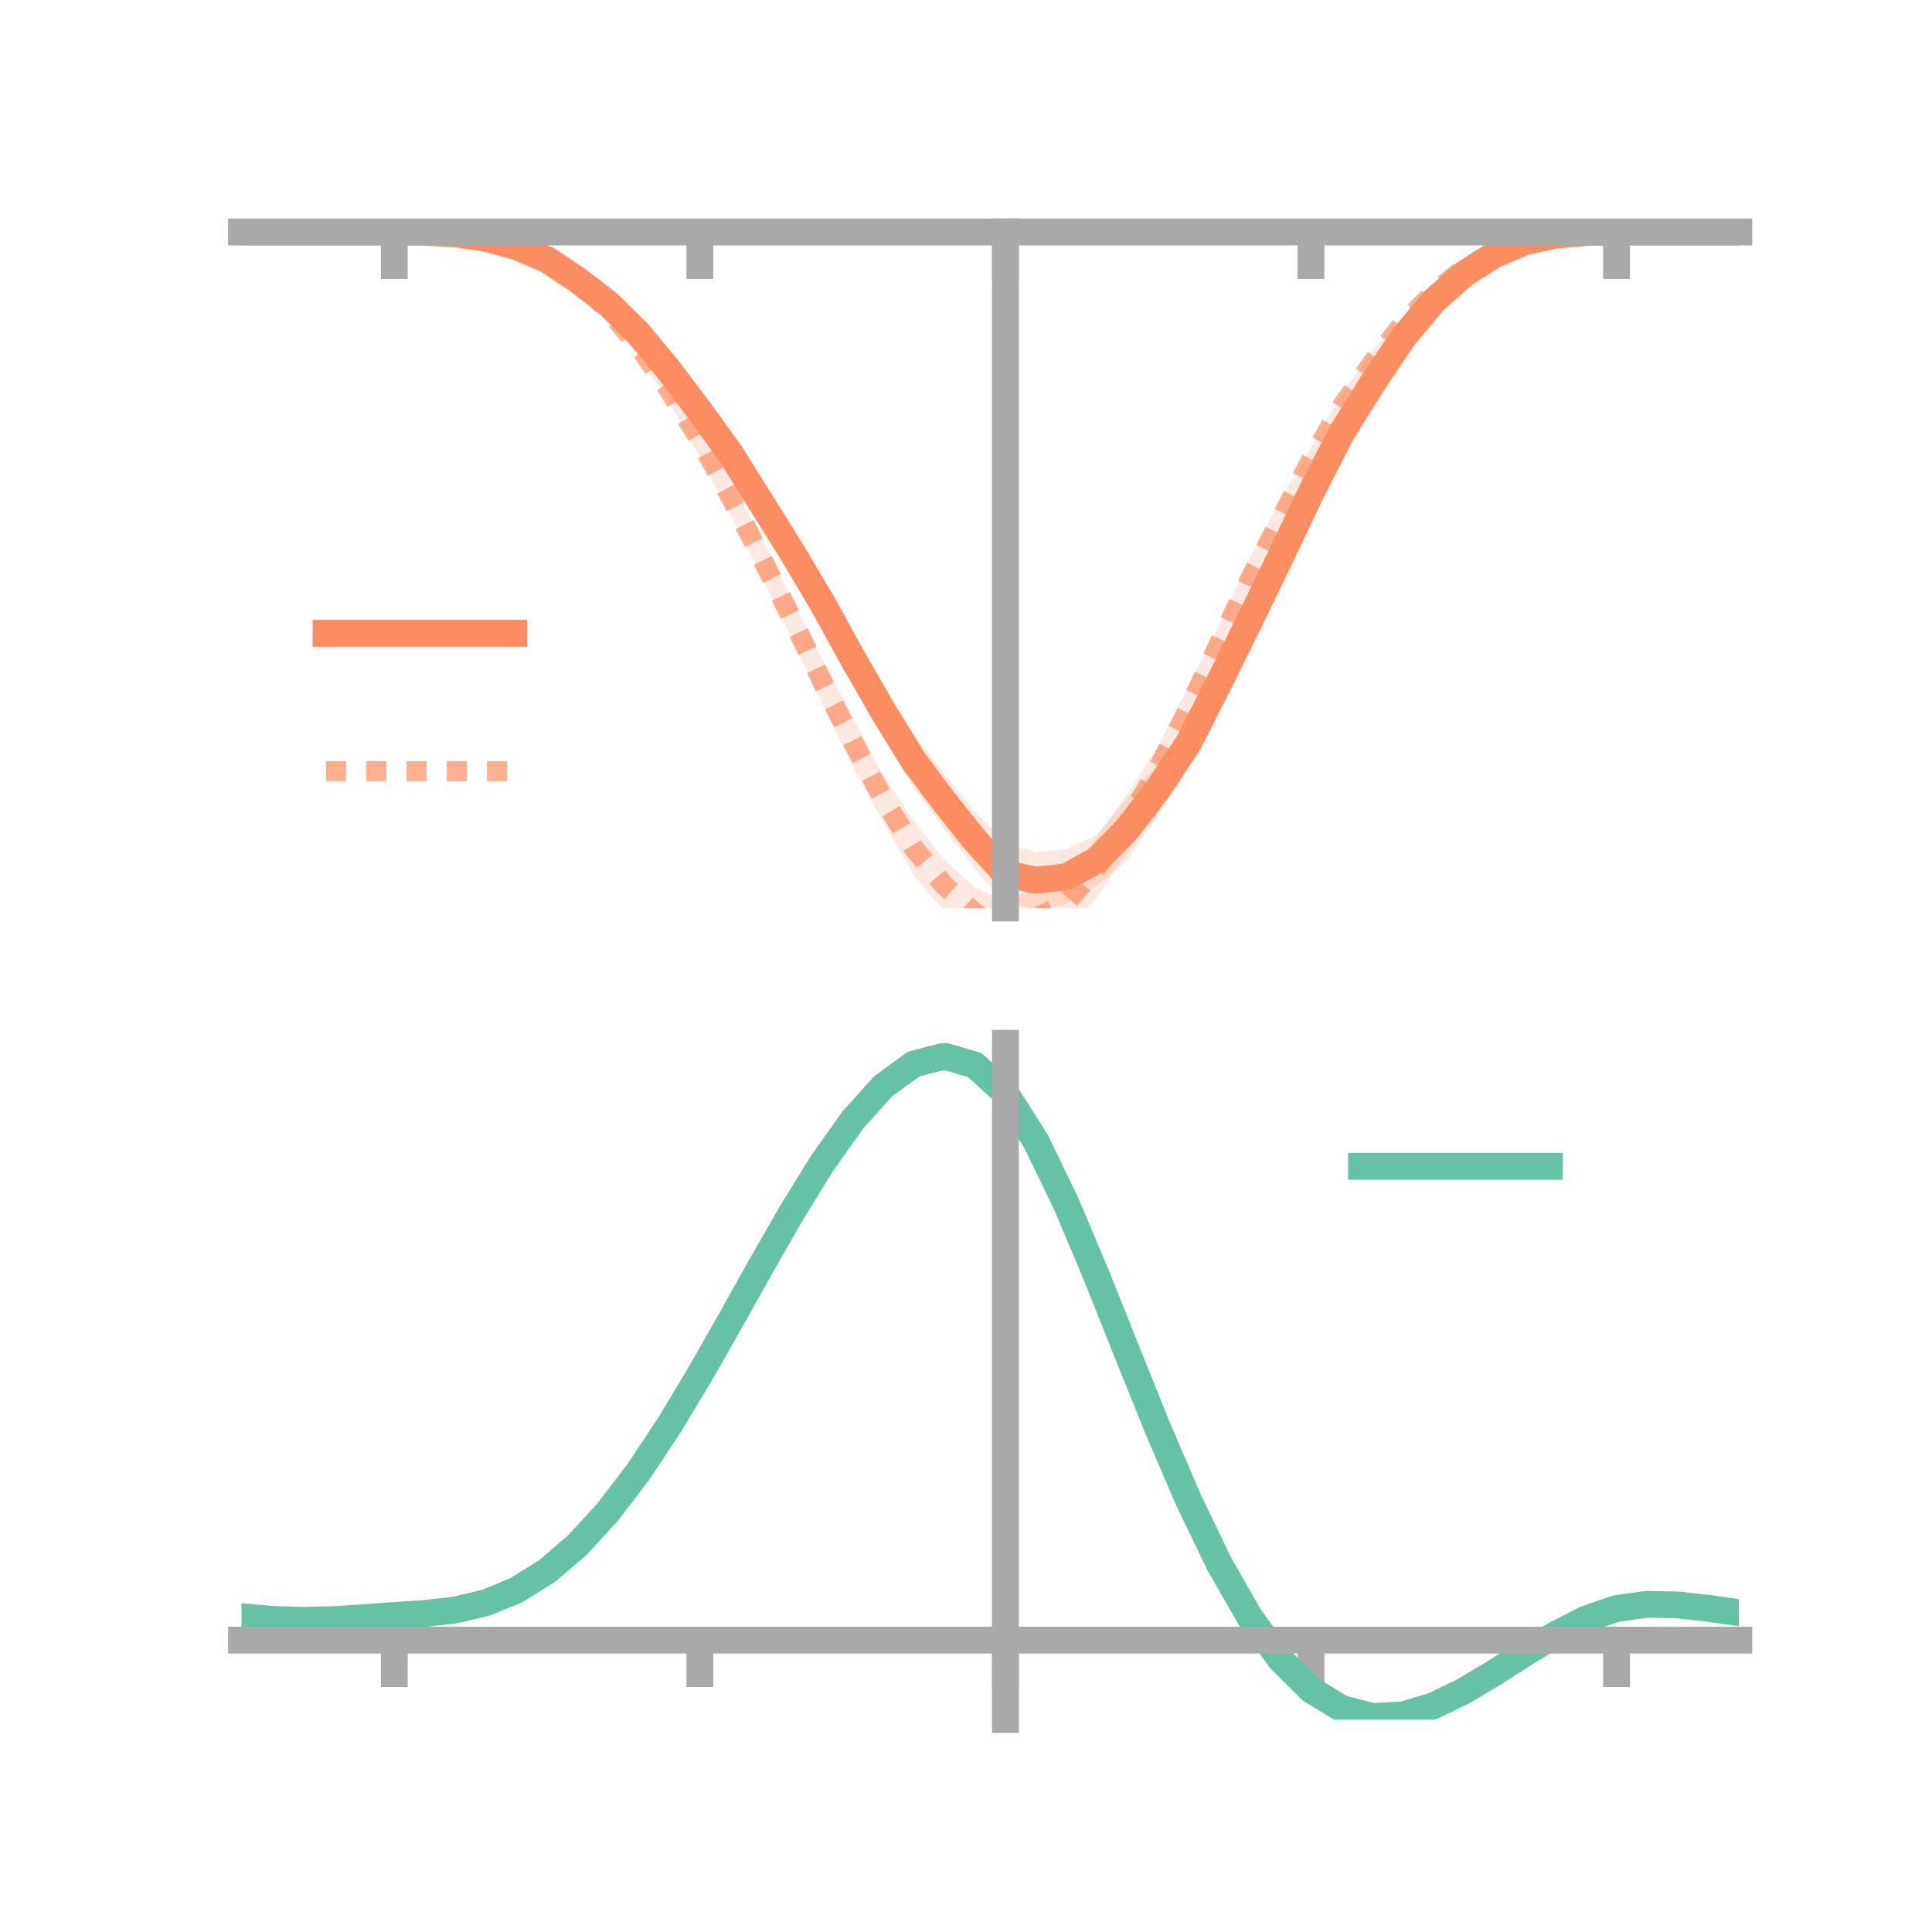 <?xml version="1.0" encoding="utf-8" standalone="no"?>
<!DOCTYPE svg PUBLIC "-//W3C//DTD SVG 1.1//EN"
  "http://www.w3.org/Graphics/SVG/1.1/DTD/svg11.dtd">
<!-- Created with matplotlib (https://matplotlib.org/) -->
<svg height="144pt" version="1.1" viewBox="0 0 144 144" width="144pt" xmlns="http://www.w3.org/2000/svg" xmlns:xlink="http://www.w3.org/1999/xlink">
 <defs>
  <style type="text/css">*{stroke-linecap:butt;stroke-linejoin:round;}</style>
 </defs>
 <g id="figure_1">
  <g id="patch_1">
   <path d="M 0 144 
L 144 144 
L 144 0 
L 0 0 
z
" style="fill:none;"/>
  </g>
  <g id="axes_1">
   <g id="patch_2">
    <path d="M 18 67.68 
L 129.6 67.68 
L 129.6 17.28 
L 18 17.28 
z
" style="fill:none;"/>
   </g>
   <g id="PolyCollection_1">
    <path clip-path="url(#p5c49f5d409)" d="M 18 17.289 
L 18 17.289 
L 20.278 17.289 
L 22.555 17.289 
L 24.833 17.289 
L 27.11 17.289 
L 29.388 17.289 
L 31.665 17.28 
L 33.943 17.35 
L 36.22 17.586 
L 38.498 18.146 
L 40.776 18.999 
L 43.053 20.432 
L 45.331 22.028 
L 47.608 24.216 
L 49.886 26.795 
L 52.163 29.522 
L 54.441 32.769 
L 56.718 36.105 
L 58.996 39.849 
L 61.273 43.055 
L 63.551 47.265 
L 65.829 51.088 
L 68.106 54.723 
L 70.384 57.682 
L 72.661 60.5 
L 74.939 62.809 
L 77.216 63.521 
L 79.494 63.287 
L 81.771 62.204 
L 84.049 59.427 
L 86.327 56.888 
L 88.604 53.738 
L 90.882 48.865 
L 93.159 44.441 
L 95.437 39.993 
L 97.714 35.545 
L 99.992 31.145 
L 102.269 27.663 
L 104.547 24.657 
L 106.824 21.961 
L 109.102 20.092 
L 111.38 18.751 
L 113.657 17.878 
L 115.935 17.442 
L 118.212 17.297 
L 120.49 17.289 
L 122.767 17.289 
L 125.045 17.289 
L 127.322 17.289 
L 129.6 17.289 
L 129.6 17.289 
L 129.6 17.289 
L 127.322 17.289 
L 125.045 17.289 
L 122.767 17.289 
L 120.49 17.291 
L 118.212 17.355 
L 115.935 17.606 
L 113.657 18.149 
L 111.38 19.23 
L 109.102 20.771 
L 106.824 22.97 
L 104.547 25.763 
L 102.269 29.569 
L 99.992 33.389 
L 97.714 37.887 
L 95.437 43.031 
L 93.159 48.013 
L 90.882 52.82 
L 88.604 56.947 
L 86.327 60.693 
L 84.049 64.086 
L 81.771 65.965 
L 79.494 67.4 
L 77.216 67.68 
L 74.939 67.432 
L 72.661 64.739 
L 70.384 61.832 
L 68.106 58.733 
L 65.829 54.953 
L 63.551 50.849 
L 61.273 46.785 
L 58.996 42.336 
L 56.718 38.785 
L 54.441 34.832 
L 52.163 31.785 
L 49.886 28.472 
L 47.608 25.532 
L 45.331 23.219 
L 43.053 21.304 
L 40.776 19.706 
L 38.498 18.617 
L 36.22 17.928 
L 33.943 17.495 
L 31.665 17.33 
L 29.388 17.289 
L 27.11 17.289 
L 24.833 17.289 
L 22.555 17.289 
L 20.278 17.289 
L 18 17.289 
z
" style="fill:#fc8d62;fill-opacity:0.2;"/>
   </g>
   <g id="PolyCollection_2">
    <path clip-path="url(#p5c49f5d409)" d="M 18 17.289 
L 18 17.289 
L 20.278 17.289 
L 22.555 17.289 
L 24.833 17.289 
L 27.11 17.289 
L 29.388 17.289 
L 31.665 17.282 
L 33.943 17.34 
L 36.22 17.588 
L 38.498 18.108 
L 40.776 19.024 
L 43.053 20.422 
L 45.331 22.41 
L 47.608 25.052 
L 49.886 28.221 
L 52.163 31.522 
L 54.441 35.755 
L 56.718 40.043 
L 58.996 44.582 
L 61.273 49.15 
L 63.551 53.446 
L 65.829 57.789 
L 68.106 61.192 
L 70.384 64.092 
L 72.661 66.156 
L 74.939 67.179 
L 77.216 66.19 
L 79.494 65.33 
L 81.771 62.339 
L 84.049 59.172 
L 86.327 55.587 
L 88.604 51.09 
L 90.882 46.5 
L 93.159 41.558 
L 95.437 37.309 
L 97.714 33.306 
L 99.992 29.378 
L 102.269 26.133 
L 104.547 23.623 
L 106.824 21.295 
L 109.102 19.644 
L 111.38 18.458 
L 113.657 17.741 
L 115.935 17.419 
L 118.212 17.288 
L 120.49 17.288 
L 122.767 17.289 
L 125.045 17.289 
L 127.322 17.289 
L 129.6 17.289 
L 129.6 17.289 
L 129.6 17.289 
L 127.322 17.289 
L 125.045 17.289 
L 122.767 17.289 
L 120.49 17.293 
L 118.212 17.366 
L 115.935 17.589 
L 113.657 18.129 
L 111.38 19.09 
L 109.102 20.354 
L 106.824 22.415 
L 104.547 24.657 
L 102.269 27.96 
L 99.992 31.256 
L 97.714 35.245 
L 95.437 40.152 
L 93.159 44.791 
L 90.882 49.326 
L 88.604 54.528 
L 86.327 58.94 
L 84.049 63.443 
L 81.771 66.889 
L 79.494 69.205 
L 77.216 70.707 
L 74.939 71.835 
L 72.661 69.938 
L 70.384 67.903 
L 68.106 65.245 
L 65.829 61.274 
L 63.551 57.1 
L 61.273 52.402 
L 58.996 47.502 
L 56.718 42.92 
L 54.441 38.297 
L 52.163 34.095 
L 49.886 29.981 
L 47.608 26.608 
L 45.331 23.787 
L 43.053 21.528 
L 40.776 19.801 
L 38.498 18.621 
L 36.22 17.904 
L 33.943 17.505 
L 31.665 17.331 
L 29.388 17.289 
L 27.11 17.289 
L 24.833 17.289 
L 22.555 17.289 
L 20.278 17.289 
L 18 17.289 
z
" style="fill:#fc8d62;fill-opacity:0.2;"/>
   </g>
   <g id="matplotlib.axis_1">
    <g id="xtick_1">
     <g id="line2d_1">
      <defs>
       <path d="M 0 0 
L 0 3.5 
" id="me7fcb021eb" style="stroke:#a9a9a9;stroke-width:2;"/>
      </defs>
      <g>
       <use style="fill:#a9a9a9;stroke:#a9a9a9;stroke-width:2;" x="29.388" xlink:href="#me7fcb021eb" y="17.289"/>
      </g>
     </g>
    </g>
    <g id="xtick_2">
     <g id="line2d_2">
      <g>
       <use style="fill:#a9a9a9;stroke:#a9a9a9;stroke-width:2;" x="52.163" xlink:href="#me7fcb021eb" y="17.289"/>
      </g>
     </g>
    </g>
    <g id="xtick_3">
     <g id="line2d_3">
      <g>
       <use style="fill:#a9a9a9;stroke:#a9a9a9;stroke-width:2;" x="74.939" xlink:href="#me7fcb021eb" y="17.289"/>
      </g>
     </g>
    </g>
    <g id="xtick_4">
     <g id="line2d_4">
      <g>
       <use style="fill:#a9a9a9;stroke:#a9a9a9;stroke-width:2;" x="97.714" xlink:href="#me7fcb021eb" y="17.289"/>
      </g>
     </g>
    </g>
    <g id="xtick_5">
     <g id="line2d_5">
      <g>
       <use style="fill:#a9a9a9;stroke:#a9a9a9;stroke-width:2;" x="120.49" xlink:href="#me7fcb021eb" y="17.289"/>
      </g>
     </g>
    </g>
   </g>
   <g id="matplotlib.axis_2"/>
   <g id="line2d_6">
    <path clip-path="url(#p5c49f5d409)" d="M 18 17.289 
L 20.278 17.289 
L 22.555 17.289 
L 24.833 17.289 
L 27.11 17.289 
L 29.388 17.289 
L 31.665 17.305 
L 33.943 17.422 
L 36.22 17.757 
L 38.498 18.381 
L 40.776 19.353 
L 43.053 20.868 
L 45.331 22.624 
L 47.608 24.874 
L 49.886 27.634 
L 52.163 30.653 
L 54.441 33.801 
L 56.718 37.445 
L 58.996 41.092 
L 61.273 44.92 
L 63.551 49.057 
L 65.829 53.02 
L 68.106 56.728 
L 70.384 59.757 
L 72.661 62.62 
L 74.939 65.121 
L 77.216 65.601 
L 79.494 65.344 
L 81.771 64.085 
L 84.049 61.757 
L 86.327 58.791 
L 88.604 55.343 
L 90.882 50.842 
L 93.159 46.227 
L 95.437 41.512 
L 97.714 36.716 
L 99.992 32.267 
L 102.269 28.616 
L 104.547 25.21 
L 106.824 22.465 
L 109.102 20.432 
L 111.38 18.99 
L 113.657 18.013 
L 115.935 17.524 
L 118.212 17.326 
L 120.49 17.29 
L 122.767 17.289 
L 125.045 17.289 
L 127.322 17.289 
L 129.6 17.289 
" style="fill:none;stroke:#fc8d62;stroke-linecap:square;stroke-width:2;"/>
   </g>
   <g id="line2d_7">
    <path clip-path="url(#p5c49f5d409)" d="M 18 17.289 
L 20.278 17.289 
L 22.555 17.289 
L 24.833 17.289 
L 27.11 17.289 
L 29.388 17.289 
L 31.665 17.307 
L 33.943 17.422 
L 36.22 17.746 
L 38.498 18.364 
L 40.776 19.413 
L 43.053 20.975 
L 45.331 23.098 
L 47.608 25.83 
L 49.886 29.101 
L 52.163 32.809 
L 54.441 37.026 
L 56.718 41.482 
L 58.996 46.042 
L 61.273 50.776 
L 63.551 55.273 
L 65.829 59.532 
L 68.106 63.218 
L 70.384 65.998 
L 72.661 68.047 
L 74.939 69.507 
L 77.216 68.448 
L 79.494 67.267 
L 81.771 64.614 
L 84.049 61.307 
L 86.327 57.263 
L 88.604 52.809 
L 90.882 47.913 
L 93.159 43.174 
L 95.437 38.73 
L 97.714 34.276 
L 99.992 30.317 
L 102.269 27.047 
L 104.547 24.14 
L 106.824 21.855 
L 109.102 19.999 
L 111.38 18.774 
L 113.657 17.935 
L 115.935 17.504 
L 118.212 17.327 
L 120.49 17.29 
L 122.767 17.289 
L 125.045 17.289 
L 127.322 17.289 
L 129.6 17.289 
" style="fill:none;stroke:#fc8d62;stroke-dasharray:1.5,1.5;stroke-dashoffset:0;stroke-opacity:0.7;stroke-width:1.5;"/>
   </g>
   <g id="patch_3">
    <path d="M 74.939 67.68 
L 74.939 17.28 
" style="fill:none;stroke:#a9a9a9;stroke-linecap:square;stroke-linejoin:miter;stroke-width:2;"/>
   </g>
   <g id="patch_4">
    <path d="M 129.6 67.68 
L 129.6 17.28 
" style="fill:none;"/>
   </g>
   <g id="patch_5">
    <path d="M 18 17.289 
L 129.6 17.289 
" style="fill:none;stroke:#a9a9a9;stroke-linecap:square;stroke-linejoin:miter;stroke-width:2;"/>
   </g>
   <g id="patch_6">
    <path d="M 18 17.28 
L 129.6 17.28 
" style="fill:none;"/>
   </g>
   <g id="legend_1">
    <g id="line2d_8">
     <path d="M 24.3 47.2 
L 38.3 47.2 
" style="fill:none;stroke:#fc8d62;stroke-linecap:square;stroke-width:2;"/>
    </g>
    <g id="line2d_9"/>
    <g id="text_1">
     <!--   -->
     <g transform="translate(43.9 49.65)scale(0.07 -0.07)">
      <defs>
       <path id="DejaVuSans-32"/>
      </defs>
      <use xlink:href="#DejaVuSans-32"/>
     </g>
    </g>
    <g id="line2d_10">
     <path d="M 24.3 57.474 
L 38.3 57.474 
" style="fill:none;stroke:#fc8d62;stroke-dasharray:1.5,1.5;stroke-dashoffset:0;stroke-opacity:0.7;stroke-width:1.5;"/>
    </g>
    <g id="line2d_11"/>
    <g id="text_2">
     <!--   -->
     <g transform="translate(43.9 59.924)scale(0.07 -0.07)">
      <use xlink:href="#DejaVuSans-32"/>
     </g>
    </g>
   </g>
  </g>
  <g id="axes_2">
   <g id="patch_7">
    <path d="M 18 128.16 
L 129.6 128.16 
L 129.6 77.76 
L 18 77.76 
z
" style="fill:none;"/>
   </g>
   <g id="PolyCollection_3">
    <path clip-path="url(#p0616a0d906)" d="M 18 120.538 
L 18 120.457 
L 20.278 120.668 
L 22.555 120.742 
L 24.833 120.681 
L 27.11 120.528 
L 29.388 120.355 
L 31.665 120.202 
L 33.943 119.932 
L 36.22 119.384 
L 38.498 118.433 
L 40.776 116.987 
L 43.053 114.997 
L 45.331 112.454 
L 47.608 109.39 
L 49.886 105.871 
L 52.163 101.998 
L 54.441 97.9 
L 56.718 93.733 
L 58.996 89.67 
L 61.273 85.901 
L 63.551 82.624 
L 65.829 80.043 
L 68.106 78.356 
L 70.384 77.76 
L 72.661 78.44 
L 74.939 80.562 
L 77.216 84.204 
L 79.494 88.99 
L 81.771 94.485 
L 84.049 100.281 
L 86.327 106.022 
L 88.604 111.409 
L 90.882 116.207 
L 93.159 120.247 
L 95.437 123.427 
L 97.714 125.708 
L 99.992 127.112 
L 102.269 127.71 
L 104.547 127.608 
L 106.824 126.94 
L 109.102 125.857 
L 111.38 124.519 
L 113.657 123.089 
L 115.935 121.723 
L 118.212 120.577 
L 120.49 119.8 
L 122.767 119.492 
L 125.045 119.545 
L 127.322 119.807 
L 129.6 120.145 
L 129.6 120.254 
L 129.6 120.254 
L 127.322 119.941 
L 125.045 119.699 
L 122.767 119.658 
L 120.49 119.973 
L 118.212 120.761 
L 115.935 121.938 
L 113.657 123.35 
L 111.38 124.836 
L 109.102 126.225 
L 106.824 127.348 
L 104.547 128.043 
L 102.269 128.16 
L 99.992 127.573 
L 97.714 126.19 
L 95.437 123.954 
L 93.159 120.858 
L 90.882 116.938 
L 88.604 112.292 
L 86.327 107.076 
L 84.049 101.514 
L 81.771 95.893 
L 79.494 90.561 
L 77.216 85.915 
L 74.939 82.381 
L 72.661 80.328 
L 70.384 79.676 
L 68.106 80.256 
L 65.829 81.884 
L 63.551 84.369 
L 61.273 87.515 
L 58.996 91.126 
L 56.718 95.01 
L 54.441 98.989 
L 52.163 102.896 
L 49.886 106.585 
L 47.608 109.938 
L 45.331 112.86 
L 43.053 115.291 
L 40.776 117.202 
L 38.498 118.6 
L 36.22 119.527 
L 33.943 120.062 
L 31.665 120.322 
L 29.388 120.464 
L 27.11 120.621 
L 24.833 120.755 
L 22.555 120.801 
L 20.278 120.729 
L 18 120.538 
z
" style="fill:#66c2a5;fill-opacity:0.2;"/>
   </g>
   <g id="matplotlib.axis_3">
    <g id="xtick_6">
     <g id="line2d_12">
      <g>
       <use style="fill:#a9a9a9;stroke:#a9a9a9;stroke-width:2;" x="29.388" xlink:href="#me7fcb021eb" y="122.244"/>
      </g>
     </g>
    </g>
    <g id="xtick_7">
     <g id="line2d_13">
      <g>
       <use style="fill:#a9a9a9;stroke:#a9a9a9;stroke-width:2;" x="52.163" xlink:href="#me7fcb021eb" y="122.244"/>
      </g>
     </g>
    </g>
    <g id="xtick_8">
     <g id="line2d_14">
      <g>
       <use style="fill:#a9a9a9;stroke:#a9a9a9;stroke-width:2;" x="74.939" xlink:href="#me7fcb021eb" y="122.244"/>
      </g>
     </g>
    </g>
    <g id="xtick_9">
     <g id="line2d_15">
      <g>
       <use style="fill:#a9a9a9;stroke:#a9a9a9;stroke-width:2;" x="97.714" xlink:href="#me7fcb021eb" y="122.244"/>
      </g>
     </g>
    </g>
    <g id="xtick_10">
     <g id="line2d_16">
      <g>
       <use style="fill:#a9a9a9;stroke:#a9a9a9;stroke-width:2;" x="120.49" xlink:href="#me7fcb021eb" y="122.244"/>
      </g>
     </g>
    </g>
   </g>
   <g id="matplotlib.axis_4"/>
   <g id="line2d_17">
    <path clip-path="url(#p0616a0d906)" d="M 18 120.497 
L 20.278 120.699 
L 22.555 120.771 
L 24.833 120.718 
L 27.11 120.575 
L 29.388 120.409 
L 31.665 120.262 
L 33.943 119.997 
L 36.22 119.456 
L 38.498 118.516 
L 40.776 117.094 
L 43.053 115.144 
L 45.331 112.657 
L 47.608 109.664 
L 49.886 106.228 
L 52.163 102.447 
L 54.441 98.445 
L 56.718 94.372 
L 58.996 90.398 
L 61.273 86.708 
L 63.551 83.497 
L 65.829 80.963 
L 68.106 79.306 
L 70.384 78.718 
L 72.661 79.384 
L 74.939 81.472 
L 77.216 85.06 
L 79.494 89.776 
L 81.771 95.189 
L 84.049 100.898 
L 86.327 106.549 
L 88.604 111.851 
L 90.882 116.573 
L 93.159 120.552 
L 95.437 123.691 
L 97.714 125.949 
L 99.992 127.343 
L 102.269 127.935 
L 104.547 127.825 
L 106.824 127.144 
L 109.102 126.041 
L 111.38 124.678 
L 113.657 123.22 
L 115.935 121.83 
L 118.212 120.669 
L 120.49 119.887 
L 122.767 119.575 
L 125.045 119.622 
L 127.322 119.874 
L 129.6 120.2 
" style="fill:none;stroke:#66c2a5;stroke-linecap:square;stroke-width:2;"/>
   </g>
   <g id="patch_8">
    <path d="M 74.939 128.16 
L 74.939 77.76 
" style="fill:none;stroke:#a9a9a9;stroke-linecap:square;stroke-linejoin:miter;stroke-width:2;"/>
   </g>
   <g id="patch_9">
    <path d="M 129.6 128.16 
L 129.6 77.76 
" style="fill:none;"/>
   </g>
   <g id="patch_10">
    <path d="M 18 122.244 
L 129.6 122.244 
" style="fill:none;stroke:#a9a9a9;stroke-linecap:square;stroke-linejoin:miter;stroke-width:2;"/>
   </g>
   <g id="patch_11">
    <path d="M 18 77.76 
L 129.6 77.76 
" style="fill:none;"/>
   </g>
   <g id="legend_2">
    <g id="line2d_18">
     <path d="M 101.475 86.929 
L 115.475 86.929 
" style="fill:none;stroke:#66c2a5;stroke-linecap:square;stroke-width:2;"/>
    </g>
    <g id="line2d_19"/>
    <g id="text_3">
     <!--   -->
     <g transform="translate(121.075 89.379)scale(0.07 -0.07)">
      <use xlink:href="#DejaVuSans-32"/>
     </g>
    </g>
   </g>
  </g>
 </g>
 <defs>
  <clipPath id="p5c49f5d409">
   <rect height="50.4" width="111.6" x="18" y="17.28"/>
  </clipPath>
  <clipPath id="p0616a0d906">
   <rect height="50.4" width="111.6" x="18" y="77.76"/>
  </clipPath>
 </defs>
</svg>
